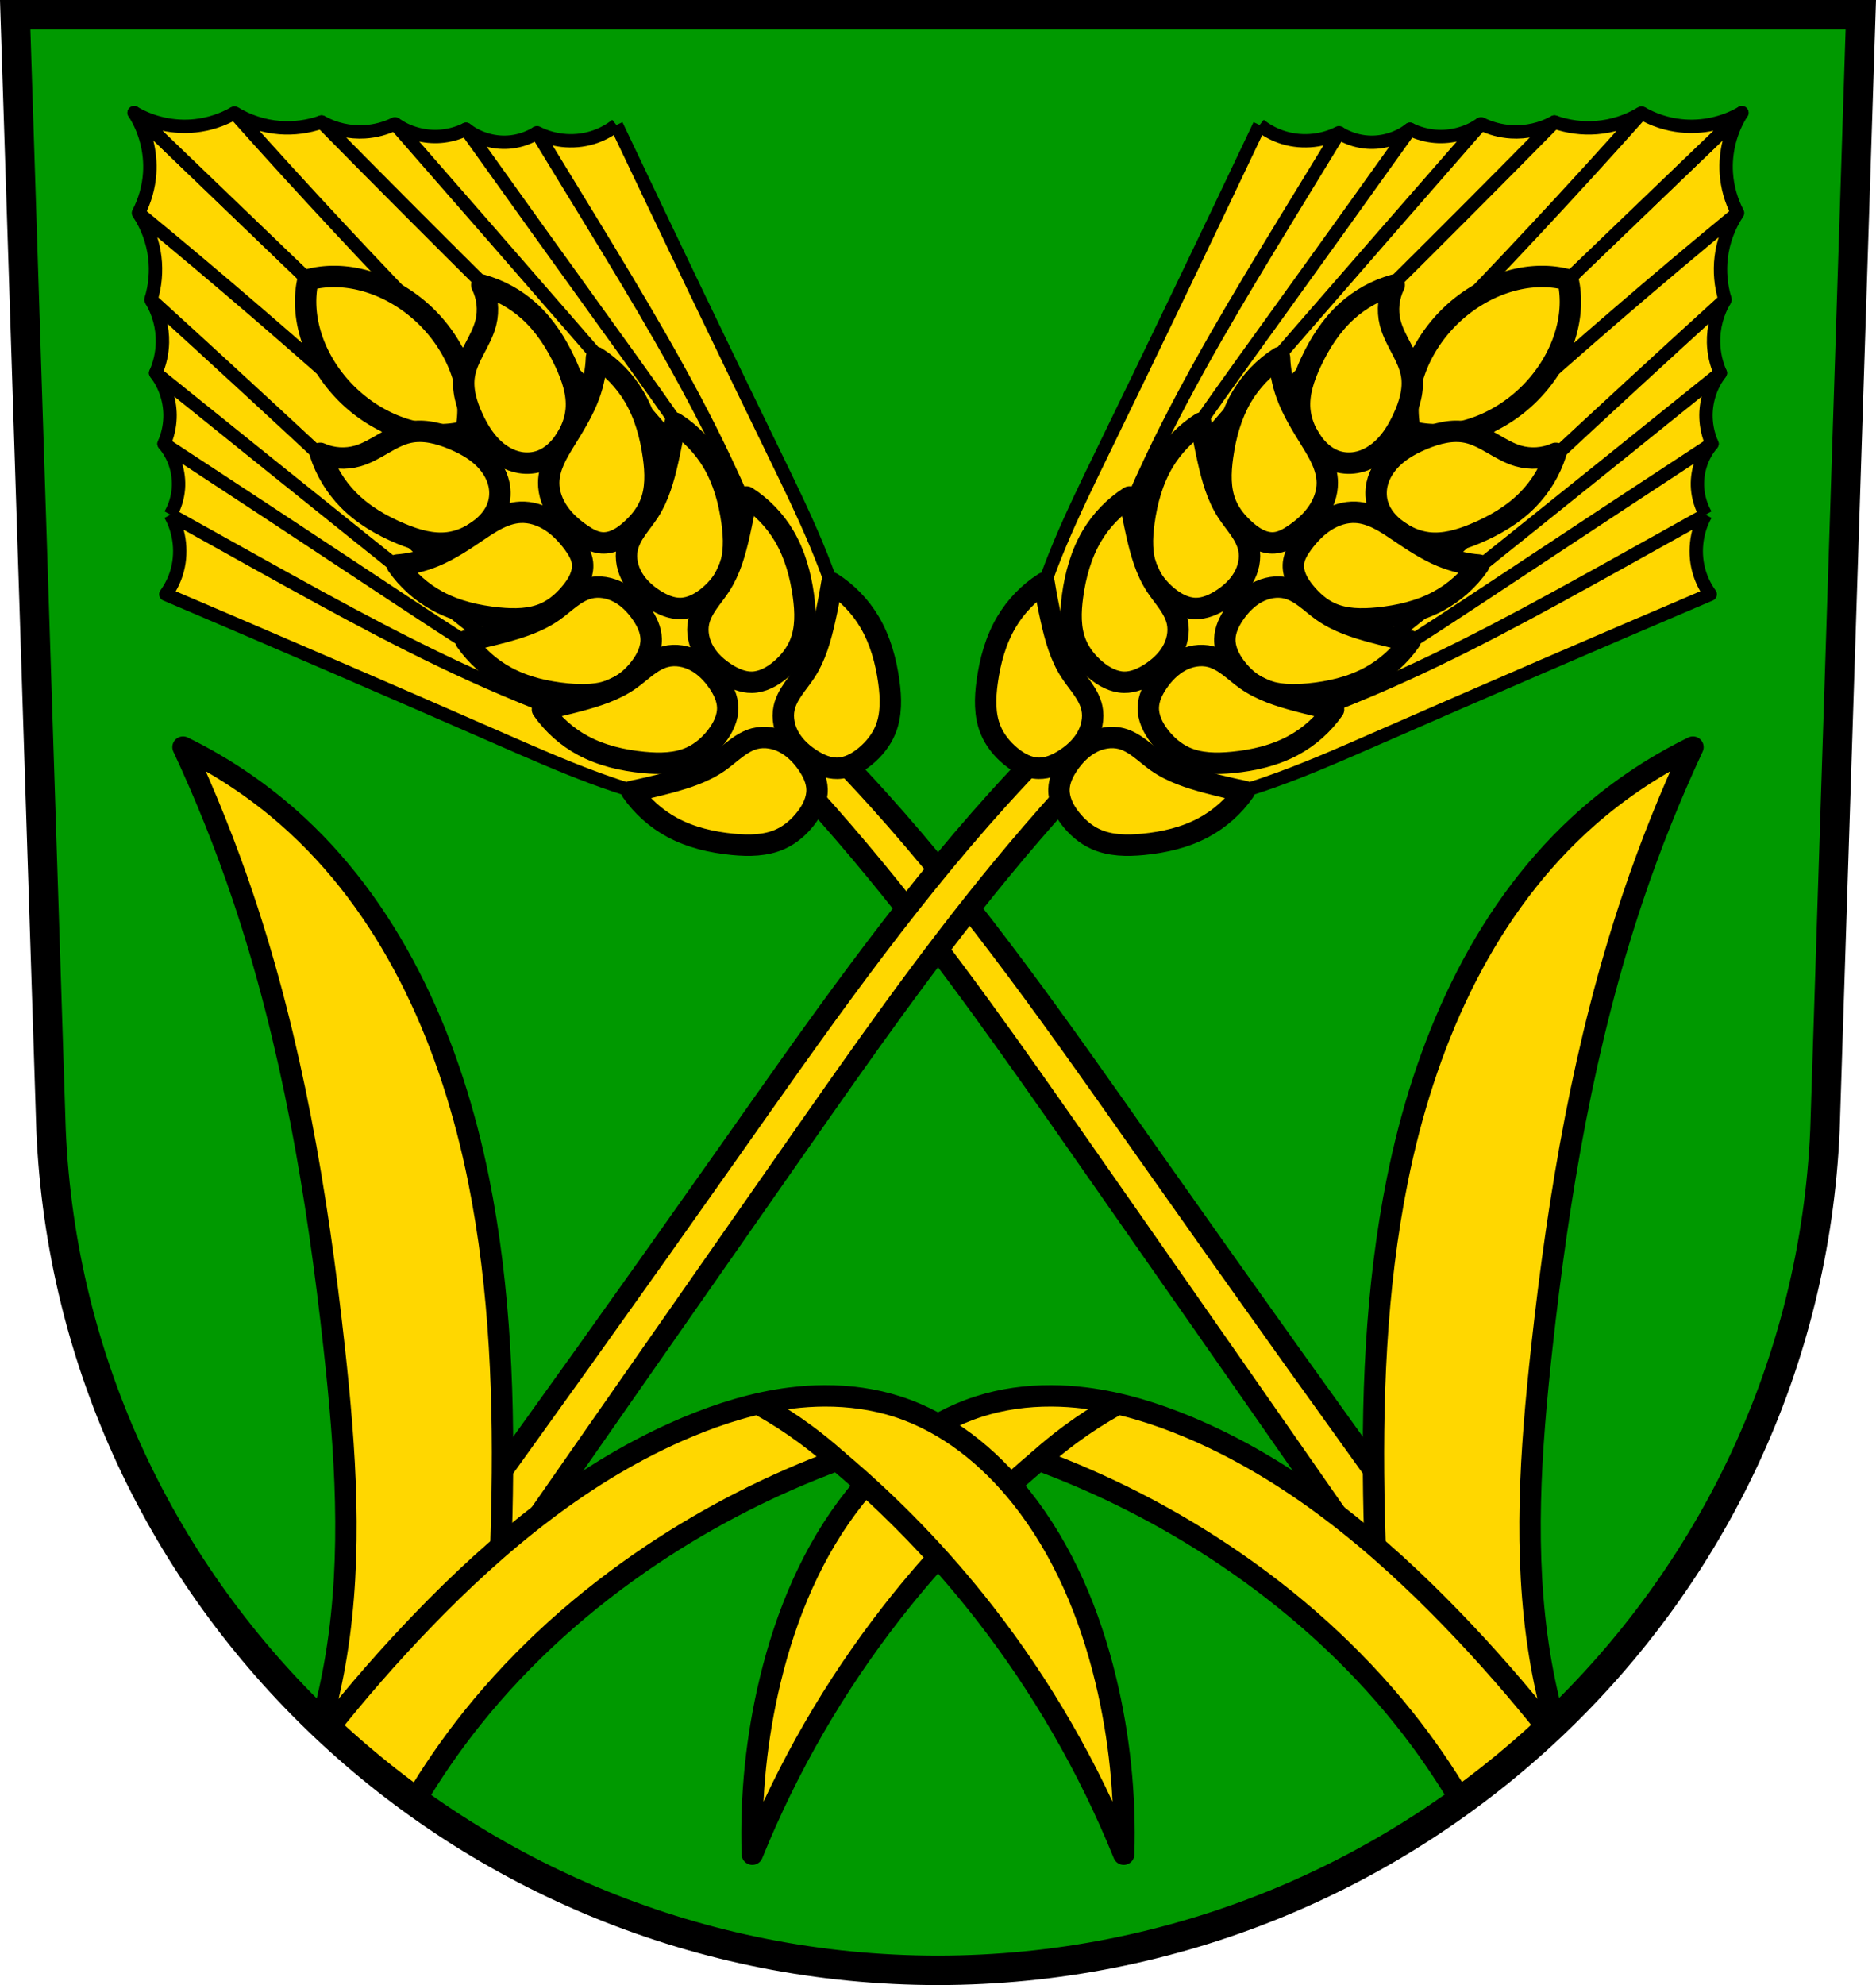 <svg xmlns="http://www.w3.org/2000/svg" width="701.33" height="741.77" viewBox="0 0 701.334 741.769" xmlns:xlink="http://www.w3.org/1999/xlink"><g transform="translate(-25.304-24.335)"><g fill-rule="evenodd"><path d="m30.983 29.835l13.398 416.62c7.415 175.25 153.92 314.05 331.59 314.14 177.51-.215 324.07-139.06 331.59-314.14l13.398-416.62h-344.98z" fill="#090"/><g stroke="#000"><g stroke-linejoin="round" stroke-width="8"><g fill="#ffd700"><path d="m553.35 631.09c-41.461-59.54-82.979-119.05-124.55-178.51-24.45-34.969-48.951-69.965-76.07-102.91-15.6-18.949-32.05-37.2-49.29-54.671l13.259-9.692c12.755 12.01 25.02 24.542 36.769 37.545 36.879 40.833 68.4 86.14 100.09 131.12 36.65 52.04 73.66 103.82 111.01 155.35l-11.217 21.762z"/><g transform="translate(25.304 24.335)"><path d="m632.9 279.17c-15.545 7.59-29.971 17.469-42.668 29.22-36.972 34.21-57.835 82.914-67.791 132.29-8.308 41.21-9.706 83.52-8.699 125.55.343 14.333.964 28.658 1.859 42.967l54.33 44.893c3.817-3.327 7.557-6.736 11.217-10.23-2.284-8.342-4.142-16.8-5.535-25.336-6.184-37.897-3.422-76.66.773-114.83 6.285-57.18 15.819-114.3 34.2-168.81 6.396-18.966 13.85-37.576 22.316-55.713z"/><path d="m393.11 521.58c-9.242-.04-18.475 1.197-27.26 4.03-18.431 5.934-34.16 18.644-46.22 33.789-15.798 19.832-25.761 43.83-31.697 68.48-5.113 21.23-7.367 43.15-6.684 64.971 13.09-32.33 30.706-62.835 52.17-90.34 16.249-20.824 34.696-39.931 54.936-56.902 24.296 8.977 47.533 20.819 69.07 35.2 25.304 16.897 48.31 37.36 67.32 61.11 7.865 9.824 15.03 20.21 21.449 31.03 11.436-8.27 22.321-17.242 32.59-26.857-10.973-13.834-22.597-27.15-34.832-39.883-28.723-29.888-61.39-56.934-99.63-72.957-12.381-5.189-25.33-9.198-38.652-10.854-4.163-.517-8.366-.798-12.566-.816z"/></g></g><path d="m413.65 569.94c3.755-3.369 7.67-6.56 11.728-9.558 5.45-4.03 11.157-7.704 17.07-11" fill="none" stroke-linecap="round"/><g fill="#ffd700"><path d="m198.6 631.09c41.461-59.54 82.979-119.05 124.55-178.51 24.45-34.969 48.951-69.965 76.07-102.91 15.6-18.949 32.05-37.2 49.29-54.671l-13.259-9.692c-12.755 12.01-25.02 24.542-36.769 37.545-36.879 40.833-68.4 86.14-100.09 131.12-36.65 52.04-73.66 103.82-111.01 155.35l11.217 21.762z"/><g transform="translate(25.304 24.335)"><path d="m68.43 279.17c8.466 18.14 15.921 36.747 22.316 55.713 18.382 54.51 27.916 111.63 34.2 168.81 4.195 38.17 6.957 76.931.773 114.83-1.402 8.592-3.274 17.1-5.578 25.498 3.636 3.471 7.354 6.857 11.146 10.162l54.44-44.986c.895-14.309 1.516-28.634 1.859-42.967 1.01-42.03-.391-84.34-8.699-125.55-9.956-49.38-30.819-98.08-67.791-132.29-12.697-11.75-27.12-21.628-42.668-29.22z"/><path d="m308.23 521.58c-4.201.018-8.403.299-12.566.816-13.322 1.655-26.27 5.665-38.652 10.854-38.23 16.02-70.902 43.07-99.62 72.957-12.269 12.767-23.923 26.12-34.924 39.998 10.274 9.619 21.17 18.593 32.609 26.863 6.437-10.868 13.627-21.291 21.521-31.15 19.02-23.752 42.02-44.21 67.32-61.11 21.541-14.384 44.778-26.23 69.07-35.2 20.24 16.971 38.687 36.08 54.936 56.902 21.46 27.503 39.07 58 52.17 90.34.684-21.826-1.571-43.741-6.684-64.971-5.936-24.651-15.899-48.648-31.697-68.48-12.06-15.14-27.792-27.855-46.22-33.789-8.785-2.828-18.02-4.065-27.26-4.03z"/></g></g><path d="m338.29 569.94c-3.755-3.369-7.67-6.56-11.728-9.558-5.45-4.03-11.157-7.704-17.07-11" fill="none" stroke-linecap="round"/></g><path d="m30.983 29.835l13.398 416.62c7.415 175.25 153.92 314.05 331.59 314.14 177.51-.215 324.07-139.06 331.59-314.14l13.398-416.62h-344.98z" fill="none" stroke-width="11"/></g></g><g transform="translate(.512)"><g><path d="m230.82 165l-51.16 53.25 118.93 114.26 51.16-53.25-118.94-114.26" fill="#ffd700" id="0"/><path d="m76.55 103.92c2.413-4.59 3.854-9.689 4.2-14.863.528-7.899-1.542-15.95-5.814-22.614l134.34 129.06 5.859 42.19-73.01-51.87c-13.216-17.822-26.852-35.33-40.892-52.51-8.095-9.906-16.325-19.702-24.686-29.385" fill="#ffd700" fill-rule="evenodd" stroke="#000" stroke-linejoin="round" stroke-width="5" id="1"/><path d="m81.23 136.31c1.577-5.09 2.07-10.513 1.437-15.803-.707-5.904-2.82-11.635-6.116-16.584 29.879 24.555 59.2 49.786 87.94 75.67 32.07 28.883 63.42 58.58 93.99 89.04-7.172 9.594-17.607 16.701-29.16 19.862-12.877 3.523-27.05 2.076-38.947-3.977-11.899-6.05-21.413-16.654-26.15-29.14-21.38-28.904-42.16-58.26-62.31-88.03-6.971-10.297-13.868-20.643-20.69-31.04" fill="#ffd700" fill-rule="evenodd" stroke="#000" stroke-linejoin="round" stroke-width="5" id="2"/><path d="m82.993 163.7c1.579-3.568 2.444-7.45 2.53-11.35.123-5.607-1.385-11.241-4.294-16.04 22.984 20.896 45.838 41.935 68.56 63.12 22.478 20.953 44.835 42.05 66.24 64.1 12.684 13.06 25.03 26.45 37.02 40.15l-72.81-42-84.57-80.79-12.682-17.19z" fill="#ffd700" fill-rule="evenodd" stroke="#000" stroke-linejoin="round" stroke-width="5" id="3"/><path d="m86.11 190.17c1.345-3.02 2.109-6.3 2.237-9.604.234-6.02-1.694-12.09-5.351-16.872 14.237 11.475 28.482 22.94 42.735 34.396 22.605 18.17 45.23 36.32 67.878 54.43 8.488 6.788 16.979 13.571 25.473 20.35l-5.809 8.973-49.04-26.47-63.4-48.859-14.724-16.343z" fill="#ffd700" fill-rule="evenodd" stroke="#000" stroke-linejoin="round" stroke-width="5" id="4"/><path d="m88.47 216.65c1.696-2.949 2.731-6.275 3.01-9.666.492-6.02-1.481-12.198-5.369-16.816 24.764 16.209 49.48 32.485 74.16 48.826 17.943 11.882 35.868 23.802 54.22 35.05 26.903 16.487 54.701 31.511 83.23 44.985-47.51-11-93.44-28.778-135.99-52.618-25.785-14.45-50.33-31.12-73.27-49.759" fill="#ffd700" fill-rule="evenodd" stroke="#000" stroke-linejoin="round" stroke-width="5" id="5"/><path d="m88.47 216.65c3.709 6.579 4.551 14.711 2.27 21.91-.89 2.807-2.232 5.471-3.959 7.855 41.922 17.857 83.75 35.923 125.5 54.2 22.41 9.812 45.04 19.762 69.09 24.23 14.381 2.67 29.13 3.312 43.695 1.951v-7.543c-16.319-4.481-32.548-9.29-48.67-14.434-21.34-6.808-42.514-14.2-63.12-22.977-31.513-13.42-61.56-30.01-91.5-46.648-11.11-6.171-22.21-12.352-33.3-18.543" fill="#ffd700" fill-rule="evenodd" stroke="#000" stroke-linejoin="round" stroke-width="5" id="6"/><path d="m112.45 66.55c-4.49 2.595-9.527 4.239-14.683 4.792-7.871.845-15.999-.901-22.829-4.903l134.34 129.06 42.39 4.163-54.755-70.87c-18.337-12.491-36.38-25.414-54.11-38.754-10.222-7.692-20.341-15.522-30.351-23.488" fill="#ffd700" fill-rule="evenodd" stroke="#000" stroke-linejoin="round" stroke-width="5" id="7"/><path d="m145 69.931c-5.02 1.78-10.421 2.49-15.733 2.069-5.928-.47-11.739-2.351-16.816-5.446 25.733 28.871 52.12 57.16 79.13 84.84 30.15 30.89 61.07 61.02 92.74 90.35 9.298-7.551 15.982-18.262 18.677-29.933 3-13.01.99-27.11-5.535-38.757-6.525-11.647-17.499-20.728-30.16-24.96-29.738-20.2-59.898-39.788-90.45-58.734-10.568-6.553-21.18-13.03-31.844-19.429z" fill="#ffd700" fill-rule="evenodd" stroke="#000" stroke-linejoin="round" stroke-width="5" id="8"/><path d="m172.43 70.6c-3.502 1.721-7.346 2.741-11.24 2.983-5.598.348-11.288-.933-16.196-3.648 21.801 22.13 43.739 44.12 65.814 65.975 21.837 21.62 43.816 43.11 66.7 63.62 13.559 12.15 27.432 23.95 41.6 35.38l-44.886-71.07-84.11-81.26-17.681-11.983" fill="#ffd700" fill-rule="evenodd" stroke="#000" stroke-linejoin="round" stroke-width="5" id="9"/><path d="m199.01 72.65c-2.965 1.465-6.21 2.36-9.507 2.62-6 .474-12.15-1.208-17.07-4.671 12.04 13.766 24.06 27.54 36.08 41.32 19.06 21.858 38.1 43.737 57.11 65.64 7.123 8.209 14.241 16.421 21.355 24.637l8.733-6.164-28.415-47.938-51.36-61.39-16.92-14.06z" fill="#ffd700" fill-rule="evenodd" stroke="#000" stroke-linejoin="round" stroke-width="5" id="A"/><path d="m225.57 73.943c-2.879 1.812-6.161 2.98-9.537 3.393-5.992.733-12.247-.991-17.02-4.69 17.189 24.09 34.442 48.14 51.76 72.14 12.592 17.452 25.22 34.885 37.19 52.769 17.552 26.22 33.679 53.39 48.29 81.36-12.9-47.03-32.501-92.21-58.03-133.77-15.472-25.19-33.11-49.04-52.656-71.21" fill="#ffd700" fill-rule="evenodd" stroke="#000" stroke-linejoin="round" stroke-width="5" id="B"/><path d="m255.24 71.06c-2.314 1.821-4.922 3.268-7.691 4.27-7.102 2.569-15.26 2.053-21.982-1.389 6.631 10.839 13.252 21.685 19.863 32.535 17.822 29.25 35.607 58.61 50.28 89.55 9.596 20.24 17.831 41.1 25.488 62.15 5.49 15.09 10.681 30.29 15.582 45.588h8.428c.548-13.894-.716-27.859-3.801-41.42-5.427-23.854-16.278-46.07-26.98-68.07-19.935-40.975-39.662-82.05-59.19-123.22" fill="#ffd700" fill-rule="evenodd" stroke="#000" stroke-linejoin="round" stroke-width="5" id="C"/><path d="m139.944 128.896a45.447 36.707 43.851 0 0 15.121 43.244 45.447 36.707 43.851 0 0 43.8 13.361 45.447 36.707 43.851 0 0 -15.106 -43.229 45.447 36.707 43.851 0 0 -43.815 -13.376z" fill="#ffd700" stroke="#000" stroke-linejoin="round" stroke-linecap="round" stroke-width="8" id="D"/><path d="m144.5 193.74c2.085 6.491 5.707 12.482 10.485 17.344 5.531 5.629 12.501 9.677 19.787 12.707 5.585 2.323 11.62 4.107 17.622 3.355 4.121-.516 8.05-2.229 11.403-4.682 3.147-2.305 5.867-5.363 7.116-9.06.871-2.577.993-5.391.427-8.05-.87-4.085-3.322-7.722-6.428-10.514-3.106-2.792-6.844-4.796-10.698-6.407-5.212-2.179-10.965-3.697-16.493-2.53-3.443.726-6.583 2.448-9.631 4.207-3.048 1.758-6.102 3.593-9.478 4.583-4.62 1.353-9.717 1.01-14.11-.953z" fill="#ffd700" fill-rule="evenodd" stroke="#000" stroke-linejoin="round" stroke-width="8" id="E"/><path d="m204.91 130.85c6.569 1.823 12.701 5.202 17.751 9.781 5.846 5.301 10.17 12.1 13.49 19.262 2.545 5.487 4.57 11.446 4.059 17.473-.351 4.138-1.904 8.134-4.221 11.581-2.177 3.237-5.124 6.077-8.766 7.473-2.54.974-5.347 1.208-8.03.749-4.116-.705-7.849-3.01-10.763-6-2.914-2.992-5.067-6.647-6.831-10.432-2.386-5.121-4.133-10.808-3.19-16.378.588-3.469 2.183-6.676 3.817-9.792 1.635-3.116 3.346-6.241 4.199-9.655 1.167-4.67.619-9.749-1.518-14.06z" fill="#ffd700" fill-rule="evenodd" stroke="#000" stroke-linejoin="round" stroke-width="8" id="F"/><path d="m173.3 235.48c3.897 5.594 9.125 10.255 15.13 13.488 6.947 3.741 14.8 5.537 22.652 6.317 6.02.598 12.341.573 17.829-1.983 3.757-1.75 6.918-4.605 9.518-7.832 1.237-1.536 2.367-3.176 3.148-4.987.781-1.811 1.201-3.806.985-5.766-.302-2.743-1.807-5.201-3.454-7.415-2.38-3.2-5.175-6.144-8.539-8.287-3.364-2.143-7.336-3.45-11.319-3.245-2.847.146-5.614 1.051-8.177 2.299-2.563 1.248-4.943 2.835-7.307 4.428-5.354 3.606-10.722 7.293-16.696 9.738-4.381 1.793-9.05 2.893-13.767 3.245z" fill="#ffd700" fill-rule="evenodd" stroke="#000" stroke-linejoin="round" stroke-width="8" id="G"/><path d="m247.78 157.95c5.746 3.67 10.612 8.707 14.08 14.575 4.02 6.791 6.126 14.566 7.22 22.381.839 5.995 1.067 12.308-1.266 17.894-1.598 3.825-4.324 7.097-7.445 9.824-1.485 1.298-3.079 2.493-4.857 3.345-1.778.853-3.755 1.353-5.722 1.215-2.753-.192-5.269-1.597-7.548-3.154-3.293-2.25-6.347-4.924-8.622-8.2-2.276-3.276-3.741-7.192-3.696-11.18.032-2.85.825-5.651 1.969-8.262 1.144-2.611 2.635-5.05 4.132-7.479 3.389-5.494 6.857-11.01 9.06-17.07 1.616-4.45 2.528-9.155 2.69-13.886z" fill="#ffd700" fill-rule="evenodd" stroke="#000" stroke-linejoin="round" stroke-width="8" id="H"/><path d="m198.97 263.85c3.901 5.591 9.128 10.251 15.13 13.488 6.945 3.747 14.798 5.555 22.652 6.317 6.02.584 12.325.531 17.829-1.983 3.775-1.724 6.99-4.541 9.518-7.832 2.386-3.106 4.238-6.838 4.133-10.753-.09-3.352-1.604-6.516-3.491-9.288-2.206-3.239-5.01-6.138-8.458-8.01-3.445-1.869-7.57-2.639-11.363-1.653-2.556.665-4.855 2.079-6.966 3.665-2.111 1.587-4.078 3.363-6.233 4.889-5.624 3.983-12.324 6.126-18.981 7.911-4.555 1.221-9.147 2.304-13.767 3.245z" fill="#ffd700" fill-rule="evenodd" stroke="#000" stroke-linejoin="round" stroke-width="8" id="I"/><path d="m277.16 182.47c5.743 3.674 10.608 8.709 14.08 14.575 4.02 6.789 6.144 14.563 7.22 22.381.825 5.994 1.024 12.294-1.266 17.894-1.571 3.841-4.257 7.167-7.445 9.824-3.01 2.508-6.663 4.508-10.579 4.561-3.353.045-6.575-1.341-9.42-3.116-3.325-2.075-6.334-4.763-8.339-8.13-2.01-3.367-2.941-7.458-2.107-11.287.562-2.581 1.883-4.935 3.383-7.108 1.501-2.173 3.197-4.209 4.636-6.424 3.755-5.779 5.627-12.56 7.144-19.283 1.038-4.6 1.935-9.232 2.69-13.886z" fill="#ffd700" fill-rule="evenodd" stroke="#000" stroke-linejoin="round" stroke-width="8" id="J"/><path d="m227.58 289.42c3.901 5.591 9.128 10.251 15.13 13.488 6.945 3.747 14.798 5.555 22.652 6.317 6.02.584 12.325.531 17.829-1.983 3.775-1.724 6.99-4.541 9.518-7.832 2.386-3.106 4.238-6.838 4.133-10.753-.09-3.352-1.604-6.516-3.491-9.288-2.206-3.239-5.01-6.138-8.458-8.01-3.445-1.869-7.57-2.639-11.363-1.653-2.556.665-4.855 2.079-6.966 3.665-2.111 1.587-4.078 3.363-6.233 4.889-5.624 3.983-12.324 6.126-18.981 7.911-4.555 1.221-9.147 2.304-13.767 3.245z" fill="#ffd700" fill-rule="evenodd" stroke="#000" stroke-linejoin="round" stroke-width="8" id="K"/><path d="m303.85 210.03c5.743 3.674 10.608 8.709 14.08 14.575 4.02 6.789 6.144 14.563 7.22 22.381.825 5.994 1.024 12.294-1.266 17.894-1.571 3.841-4.257 7.167-7.445 9.824-3.01 2.508-6.663 4.508-10.579 4.561-3.353.045-6.575-1.341-9.42-3.116-3.325-2.075-6.334-4.763-8.339-8.13-2.01-3.367-2.941-7.458-2.107-11.287.562-2.581 1.883-4.935 3.383-7.108 1.501-2.173 3.197-4.209 4.636-6.424 3.755-5.779 5.627-12.56 7.144-19.283 1.038-4.6 1.935-9.232 2.69-13.886z" fill="#ffd700" fill-rule="evenodd" stroke="#000" stroke-linejoin="round" stroke-width="8" id="L"/><path d="m260.98 320.04c3.901 5.591 9.128 10.251 15.13 13.488 6.945 3.747 14.798 5.555 22.652 6.317 6.02.584 12.325.531 17.829-1.983 3.775-1.724 6.99-4.541 9.518-7.832 2.386-3.106 4.238-6.838 4.133-10.753-.09-3.352-1.604-6.516-3.491-9.288-2.206-3.239-5.01-6.138-8.458-8.01-3.445-1.869-7.57-2.639-11.363-1.653-2.556.665-4.855 2.079-6.966 3.665-2.111 1.587-4.078 3.363-6.233 4.889-5.624 3.983-12.324 6.126-18.981 7.911-4.555 1.221-9.147 2.304-13.767 3.245z" fill="#ffd700" fill-rule="evenodd" stroke="#000" stroke-linejoin="round" stroke-width="8" id="M"/><path d="m335.78 242.18c5.743 3.674 10.608 8.709 14.08 14.575 4.02 6.789 6.144 14.563 7.22 22.381.825 5.994 1.024 12.294-1.266 17.894-1.571 3.841-4.257 7.167-7.445 9.824-3.01 2.508-6.663 4.508-10.579 4.561-3.353.045-6.575-1.341-9.42-3.116-3.325-2.075-6.334-4.763-8.339-8.13-2.01-3.367-2.941-7.458-2.107-11.287.562-2.581 1.883-4.935 3.383-7.108 1.501-2.173 3.197-4.209 4.636-6.424 3.755-5.779 5.627-12.56 7.144-19.283 1.038-4.6 1.935-9.232 2.69-13.886z" fill="#ffd700" fill-rule="evenodd" stroke="#000" stroke-linejoin="round" stroke-width="8" id="N"/></g><g transform="matrix(-1 0 0 1 750.92 0)"><use xlink:href="#0"/><use xlink:href="#1"/><use xlink:href="#2"/><use xlink:href="#3"/><use xlink:href="#4"/><use xlink:href="#5"/><use xlink:href="#6"/><use xlink:href="#7"/><use xlink:href="#8"/><use xlink:href="#9"/><use xlink:href="#A"/><use xlink:href="#B"/><use xlink:href="#C"/><use xlink:href="#D"/><use xlink:href="#E"/><use xlink:href="#F"/><use xlink:href="#G"/><use xlink:href="#H"/><use xlink:href="#I"/><use xlink:href="#J"/><use xlink:href="#K"/><use xlink:href="#L"/><use xlink:href="#M"/><use xlink:href="#N"/></g></g></g></svg>